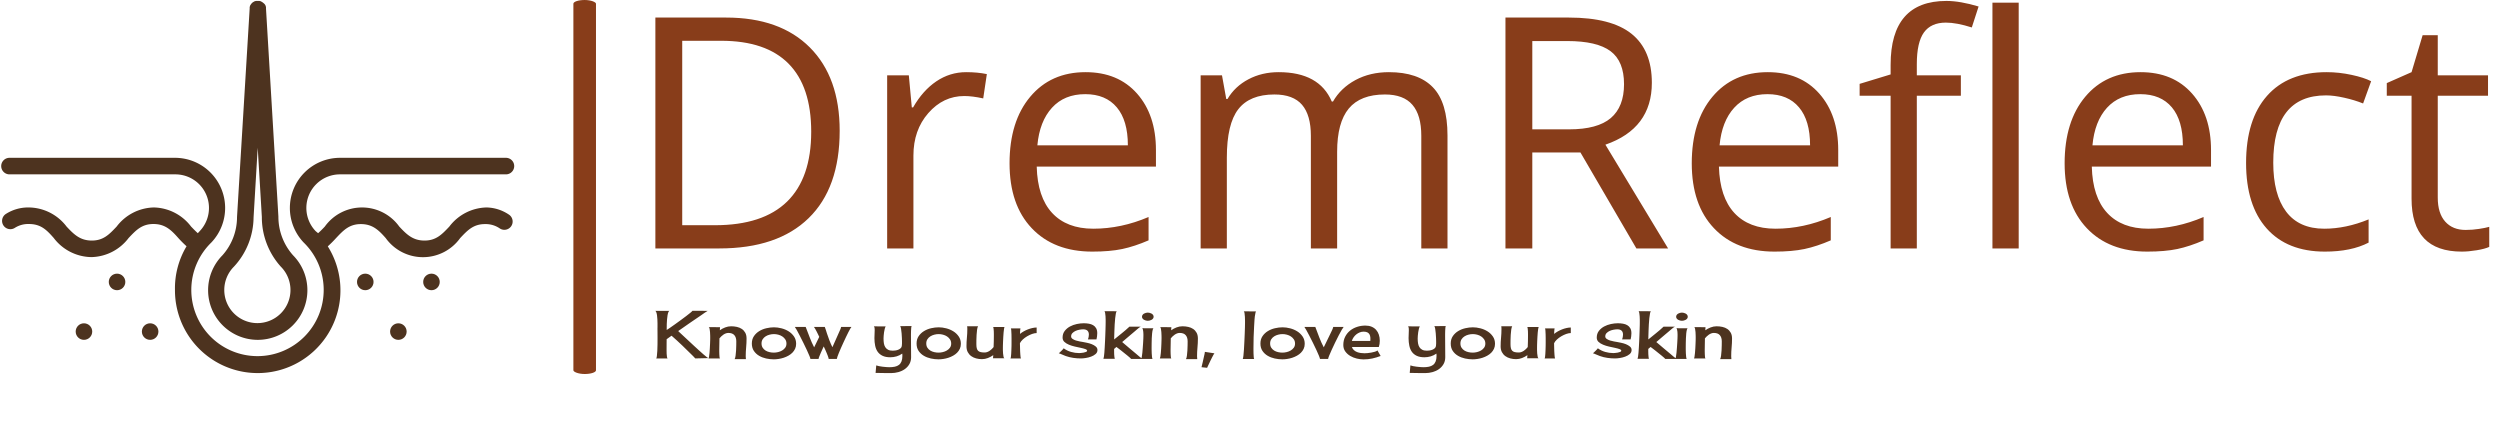 <svg xmlns="http://www.w3.org/2000/svg" version="1.1" xmlns:xlink="http://www.w3.org/1999/xlink" xmlns:svgjs="http://svgjs.dev/svgjs" width="1500" height="268" viewBox="0 0 1500 268"><g transform="matrix(1,0,0,1,-5.346,-0.157)"><svg viewBox="0 0 397 71" data-background-color="#ffffff" preserveAspectRatio="xMidYMid meet" height="268" width="1500" xmlns="http://www.w3.org/2000/svg" xmlns:xlink="http://www.w3.org/1999/xlink"><g id="tight-bounds" transform="matrix(1,0,0,1,1.415,0.042)"><svg viewBox="0 0 395.52 59.45" height="59.45" width="395.52"><g><svg viewBox="0 0 536.53 80.645" height="59.45" width="395.52"><g><rect width="4.874" height="80.645" x="123.375" y="0" fill="#883d1a" opacity="1" stroke-width="0" stroke="transparent" fill-opacity="1" class="rect-qz-0" data-fill-palette-color="primary" rx="1%" id="qz-0" data-palette-color="#883d1a"></rect></g><g transform="matrix(1,0,0,1,141.01,0.201)"><svg viewBox="0 0 395.52 80.243" height="80.243" width="395.52"><g id="textblocktransform"><svg viewBox="0 0 395.52 80.243" height="80.243" width="395.52" id="textblock"><g><svg viewBox="0 0 395.52 54.051" height="54.051" width="395.52"><g transform="matrix(1,0,0,1,0,0)"><svg width="395.52" viewBox="4.91 -38.26 283.49 38.75" height="54.051" data-palette-color="#883d1a"><path d="M33.4-18.19L33.4-18.19Q33.4-9.35 28.6-4.68 23.8 0 14.79 0L14.79 0 4.91 0 4.91-35.69 15.84-35.69Q24.17-35.69 28.78-31.08 33.4-26.46 33.4-18.19ZM29-18.04L29-18.04Q29-25.02 25.5-28.56 22-32.1 15.09-32.1L15.09-32.1 9.06-32.1 9.06-3.59 14.11-3.59Q21.53-3.59 25.27-7.24 29-10.89 29-18.04ZM52.95-27.25L52.95-27.25Q54.73-27.25 56.15-26.95L56.15-26.95 55.59-23.19Q53.93-23.56 52.66-23.56L52.66-23.56Q49.41-23.56 47.1-20.92 44.8-18.29 44.8-14.36L44.8-14.36 44.8 0 40.74 0 40.74-26.76 44.09-26.76 44.55-21.8 44.75-21.8Q46.24-24.41 48.34-25.83 50.44-27.25 52.95-27.25ZM72.46 0.49L72.46 0.49Q66.52 0.49 63.09-3.13 59.66-6.74 59.66-13.16L59.66-13.16Q59.66-19.63 62.85-23.44 66.04-27.25 71.41-27.25L71.41-27.25Q76.44-27.25 79.37-23.94 82.29-20.63 82.29-15.21L82.29-15.21 82.29-12.65 63.86-12.65Q63.98-7.93 66.24-5.49 68.5-3.05 72.6-3.05L72.6-3.05Q76.92-3.05 81.15-4.86L81.15-4.86 81.15-1.25Q79-0.32 77.08 0.09 75.17 0.49 72.46 0.49ZM71.36-23.85L71.36-23.85Q68.13-23.85 66.22-21.75 64.3-19.65 63.96-15.94L63.96-15.94 77.95-15.94Q77.95-19.78 76.24-21.81 74.53-23.85 71.36-23.85ZM127.36 0L123.31 0 123.31-17.41Q123.31-20.61 121.94-22.2 120.57-23.8 117.69-23.8L117.69-23.8Q113.91-23.8 112.1-21.63 110.3-19.46 110.3-14.94L110.3-14.94 110.3 0 106.24 0 106.24-17.41Q106.24-20.61 104.88-22.2 103.51-23.8 100.6-23.8L100.6-23.8Q96.79-23.8 95.02-21.52 93.25-19.24 93.25-14.04L93.25-14.04 93.25 0 89.2 0 89.2-26.76 92.5-26.76 93.16-23.1 93.35-23.1Q94.5-25.05 96.59-26.15 98.67-27.25 101.26-27.25L101.26-27.25Q107.54-27.25 109.47-22.71L109.47-22.71 109.66-22.71Q110.86-24.8 113.13-26.03 115.4-27.25 118.3-27.25L118.3-27.25Q122.84-27.25 125.1-24.91 127.36-22.58 127.36-17.46L127.36-17.46 127.36 0ZM147.91-14.84L140.47-14.84 140.47 0 136.32 0 136.32-35.69 146.11-35.69Q152.68-35.69 155.81-33.18 158.95-30.66 158.95-25.61L158.95-25.61Q158.95-18.53 151.77-16.04L151.77-16.04 161.46 0 156.56 0 147.91-14.84ZM140.47-32.06L140.47-18.41 146.16-18.41Q150.55-18.41 152.6-20.15 154.65-21.9 154.65-25.39L154.65-25.39Q154.65-28.93 152.57-30.49 150.48-32.06 145.86-32.06L145.86-32.06 140.47-32.06ZM177.92 0.49L177.92 0.49Q171.98 0.49 168.55-3.13 165.12-6.74 165.12-13.16L165.12-13.16Q165.12-19.63 168.31-23.44 171.5-27.25 176.87-27.25L176.87-27.25Q181.9-27.25 184.83-23.94 187.76-20.63 187.76-15.21L187.76-15.21 187.76-12.65 169.32-12.65Q169.45-7.93 171.7-5.49 173.96-3.05 178.06-3.05L178.06-3.05Q182.38-3.05 186.61-4.86L186.61-4.86 186.61-1.25Q184.46-0.32 182.54 0.09 180.63 0.49 177.92 0.49ZM176.82-23.85L176.82-23.85Q173.6-23.85 171.68-21.75 169.76-19.65 169.42-15.94L169.42-15.94 183.41-15.94Q183.41-19.78 181.7-21.81 179.99-23.85 176.82-23.85ZM206.72-26.76L206.72-23.61 199.91-23.61 199.91 0 195.86 0 195.86-23.61 191.07-23.61 191.07-25.44 195.86-26.9 195.86-28.39Q195.86-38.26 204.48-38.26L204.48-38.26Q206.6-38.26 209.46-37.4L209.46-37.4 208.41-34.16Q206.06-34.91 204.4-34.91L204.4-34.91Q202.11-34.91 201.01-33.39 199.91-31.86 199.91-28.49L199.91-28.49 199.91-26.76 206.72-26.76ZM215.66-37.99L215.66 0 211.6 0 211.6-37.99 215.66-37.99ZM235.55 0.49L235.55 0.49Q229.62 0.49 226.19-3.13 222.76-6.74 222.76-13.16L222.76-13.16Q222.76-19.63 225.94-23.44 229.13-27.25 234.5-27.25L234.5-27.25Q239.53-27.25 242.46-23.94 245.39-20.63 245.39-15.21L245.39-15.21 245.39-12.65 226.96-12.65Q227.08-7.93 229.34-5.49 231.6-3.05 235.7-3.05L235.7-3.05Q240.02-3.05 244.24-4.86L244.24-4.86 244.24-1.25Q242.09-0.32 240.18 0.09 238.26 0.49 235.55 0.49ZM234.45-23.85L234.45-23.85Q231.23-23.85 229.31-21.75 227.4-19.65 227.06-15.94L227.06-15.94 241.04-15.94Q241.04-19.78 239.34-21.81 237.63-23.85 234.45-23.85ZM262.99 0.49L262.99 0.49Q257.18 0.49 253.99-3.09 250.81-6.67 250.81-13.21L250.81-13.21Q250.81-19.92 254.04-23.58 257.28-27.25 263.26-27.25L263.26-27.25Q265.19-27.25 267.12-26.83 269.04-26.42 270.14-25.85L270.14-25.85 268.9-22.41Q267.56-22.95 265.97-23.3 264.38-23.66 263.16-23.66L263.16-23.66Q255.01-23.66 255.01-13.26L255.01-13.26Q255.01-8.33 257-5.69 258.99-3.05 262.89-3.05L262.89-3.05Q266.24-3.05 269.75-4.49L269.75-4.49 269.75-0.9Q267.07 0.49 262.99 0.49ZM284.74-2.86L284.74-2.86Q285.81-2.86 286.82-3.02 287.82-3.17 288.4-3.34L288.4-3.34 288.4-0.24Q287.74 0.07 286.46 0.28 285.18 0.49 284.15 0.49L284.15 0.49Q276.39 0.49 276.39-7.69L276.39-7.69 276.39-23.61 272.56-23.61 272.56-25.56 276.39-27.25 278.1-32.96 280.44-32.96 280.44-26.76 288.21-26.76 288.21-23.61 280.44-23.61 280.44-7.86Q280.44-5.44 281.59-4.15 282.74-2.86 284.74-2.86Z" opacity="1" transform="matrix(1,0,0,1,0,0)" fill="#883d1a" class="wordmark-text-0" data-fill-palette-color="primary" id="text-0"></path></svg></g></svg></g><g transform="matrix(1,0,0,1,0,66.811)"><svg viewBox="0 0 232.21 13.433" height="13.433" width="232.21"><g transform="matrix(1,0,0,1,0,0)"><svg width="232.21" viewBox="1.51 -36.04 814.48 47.12" height="13.433" data-palette-color="#4d331f"><path d="M18.9-20.7L18.9-20.7Q19.34-20.26 20.51-19.17 21.68-18.07 23.29-16.58 24.9-15.09 26.81-13.31 28.71-11.52 30.66-9.72 32.62-7.91 34.47-6.23 36.33-4.54 37.84-3.22 39.36-1.9 40.38-1.1 41.41-0.29 41.65-0.24L41.65-0.24 31.79 0Q31.4-0.54 30.86-1.05 30.32-1.56 29.83-2.1L29.83-2.1Q25.93-6.01 21.97-9.79 18.02-13.57 13.87-17.19L13.87-17.19 10.16-14.55Q10.16-12.74 10.13-10.94 10.11-9.13 10.11-7.32L10.11-7.32Q10.11-6.88 10.11-5.81 10.11-4.74 10.16-3.52 10.21-2.29 10.38-1.29 10.55-0.29 10.84 0L10.84 0 2.29 0Q2.59-0.29 2.78-1.88 2.98-3.47 3.1-5.74 3.22-8.01 3.25-10.62 3.27-13.23 3.27-15.6 3.27-17.97 3.25-19.82 3.22-21.68 3.22-22.41L3.22-22.41Q3.22-22.85 3.25-23.97 3.27-25.1 3.25-26.56 3.22-28.03 3.15-29.64 3.08-31.25 2.88-32.62 2.69-33.98 2.34-34.91 2-35.84 1.51-35.99L1.51-35.99 12.45-35.99Q11.87-35.99 11.47-35.03 11.08-34.08 10.84-32.62 10.6-31.15 10.45-29.42 10.3-27.69 10.25-26.07 10.21-24.46 10.21-23.22 10.21-21.97 10.21-21.53L10.21-21.53Q10.89-21.92 12.55-23.07 14.21-24.22 16.31-25.71 18.41-27.2 20.7-28.88 23-30.57 24.93-32.03 26.86-33.5 28.17-34.59 29.49-35.69 29.69-36.04L29.69-36.04 41.21-35.99Q40.19-35.45 38.89-34.52 37.6-33.59 36.62-32.91L36.62-32.91Q32.13-29.88 27.73-26.86 23.34-23.83 18.9-20.7ZM70.6-15.04L70.6-15.04Q70.6-11.67 70.29-8.35 69.97-5.03 69.97-1.66L69.97-1.66Q69.97-0.54 70.11 0.54L70.11 0.54 61.57 0.54Q62.06-0.24 62.3-2.08 62.55-3.91 62.67-5.98 62.79-8.06 62.81-9.99 62.84-11.91 62.84-12.94L62.84-12.94Q62.84-15.92 61.37-17.6 59.91-19.29 56.83-19.29L56.83-19.29Q55.81-19.29 54.86-18.92 53.9-18.55 53.05-17.97 52.19-17.38 51.44-16.65 50.68-15.92 50.1-15.19L50.1-15.19Q49.95-10.94 49.95-6.69L49.95-6.69Q49.95-6.35 49.95-5.35 49.95-4.35 50-3.22 50.05-2.1 50.14-1.15 50.24-0.2 50.49 0L50.49 0 41.84 0Q42.04-0.29 42.23-1.44 42.43-2.59 42.58-4.17 42.72-5.76 42.82-7.57 42.92-9.38 42.99-11.04 43.06-12.7 43.09-13.96 43.11-15.23 43.11-15.72L43.11-15.72Q43.11-16.11 43.09-17.36 43.06-18.6 42.97-19.95 42.87-21.29 42.65-22.41 42.43-23.54 41.99-23.68L41.99-23.68 50.53-23.63 50.39-21.29Q52.19-22.61 54.42-23.46 56.64-24.32 58.93-24.32L58.93-24.32Q61.18-24.32 63.3-23.85 65.43-23.39 67.04-22.29 68.65-21.19 69.63-19.43 70.6-17.68 70.6-15.04ZM91.35-23.54L91.35-23.54Q94.04-23.54 97.02-22.78 100-22.02 102.44-20.48 104.88-18.95 106.49-16.6 108.1-14.26 108.1-11.08L108.1-11.08Q108.1-8.98 107.32-7.3 106.54-5.62 105.24-4.32 103.95-3.03 102.24-2.08 100.53-1.12 98.65-0.51 96.77 0.1 94.82 0.39 92.87 0.68 91.16 0.68L91.16 0.68Q88.37 0.68 85.44 0.05 82.51-0.59 80.1-2 77.68-3.42 76.14-5.69 74.6-7.96 74.6-11.28L74.6-11.28Q74.6-14.55 76.19-16.87 77.78-19.19 80.22-20.68 82.66-22.17 85.62-22.85 88.57-23.54 91.35-23.54ZM81.93-11.33L81.93-11.33Q81.93-9.42 82.78-8.11 83.64-6.79 84.98-5.96 86.32-5.13 87.98-4.76 89.64-4.39 91.25-4.39L91.25-4.39Q92.77-4.39 94.43-4.79 96.09-5.18 97.5-6.01 98.92-6.84 99.85-8.13 100.78-9.42 100.78-11.23L100.78-11.23Q100.78-13.04 99.9-14.38 99.02-15.72 97.65-16.63 96.28-17.53 94.6-17.97 92.91-18.41 91.35-18.41L91.35-18.41Q89.74-18.41 88.08-17.99 86.42-17.58 85.05-16.72 83.69-15.87 82.81-14.53 81.93-13.18 81.93-11.33ZM149.94-23.83Q149.65-23.58 149.04-22.51 148.43-21.44 147.6-19.82 146.77-18.21 145.82-16.19 144.87-14.16 143.89-12.06 142.91-9.96 142.01-7.91 141.11-5.86 140.42-4.17 139.74-2.49 139.32-1.29 138.91-0.1 138.91 0.24L138.91 0.24 138.91 0.39 132.66 0.39Q132.76 0.24 132.56-0.46 132.37-1.17 132-2.12 131.63-3.08 131.17-4.17 130.71-5.27 130.27-6.27 129.83-7.28 129.46-8.03 129.09-8.79 128.95-9.08L128.95-9.08Q128.7-8.54 128.07-7.15 127.43-5.76 126.77-4.25 126.12-2.73 125.6-1.44 125.09-0.15 125.09 0.29L125.09 0.29 125.09 0.39 118.84 0.39Q118.89 0.34 118.89 0.29L118.89 0.29Q118.89-0.15 118.13-1.98 117.38-3.81 116.2-6.35 115.03-8.89 113.59-11.77 112.15-14.65 110.86-17.19 109.56-19.73 108.54-21.56 107.51-23.39 107.12-23.83L107.12-23.83 115.32-23.83Q116.89-19.87 118.33-16.02 119.77-12.16 121.72-8.4L121.72-8.4Q122.7-10.4 123.65-12.35 124.6-14.31 125.58-16.31L125.58-16.31Q125.29-16.94 124.77-18.02 124.26-19.09 123.67-20.24 123.09-21.39 122.53-22.36 121.97-23.34 121.57-23.83L121.57-23.83 129.78-23.83Q130.27-22.61 130.63-21.39 131-20.17 131.39-18.95L131.39-18.95Q132.27-16.26 133.27-13.65 134.27-11.04 135.54-8.5L135.54-8.5Q136.81-11.33 138.05-14.14 139.3-16.94 140.57-19.82L140.57-19.82Q141.01-20.8 141.45-21.78 141.89-22.75 142.13-23.83L142.13-23.83 149.94-23.83ZM195.45-24.51Q195.25-24.22 195.15-23.14 195.06-22.07 195.01-20.83 194.96-19.58 194.96-18.43 194.96-17.29 194.96-16.85L194.96-16.85Q194.96-12.84 195.01-8.86 195.06-4.88 195.06-0.93L195.06-0.93Q195.06 2.1 193.71 4.37 192.37 6.64 190.22 8.13 188.07 9.62 185.39 10.35 182.7 11.08 180.02 11.08L180.02 11.08Q177.04 11.08 174.08 11.04 171.13 10.99 168.2 10.94L168.2 10.94 168.69 5.27Q169.42 5.57 170.76 5.83 172.11 6.1 173.57 6.27 175.04 6.45 176.4 6.54 177.77 6.64 178.65 6.64L178.65 6.64Q180.94 6.64 182.75 6.25 184.56 5.86 185.83 4.91 187.1 3.96 187.78 2.29 188.46 0.63 188.46-1.86L188.46-1.86Q188.46-2.29 188.44-2.76 188.42-3.22 188.37-3.66L188.37-3.66Q186.41-2.25 184.07-1.56 181.73-0.88 179.33-0.88L179.33-0.88Q175.82-0.88 173.5-1.98 171.18-3.08 169.81-5 168.44-6.93 167.88-9.59 167.32-12.26 167.32-15.38L167.32-15.38Q167.32-16.89 167.42-18.41 167.52-19.92 167.52-21.44L167.52-21.44Q167.52-22.12 167.44-22.92 167.37-23.73 166.93-24.27L166.93-24.27 175.82-24.22Q175.43-23.58 175.11-22.36 174.79-21.14 174.6-19.78 174.4-18.41 174.3-17.11 174.21-15.82 174.21-15.04L174.21-15.04Q174.21-13.09 174.47-11.43 174.74-9.77 175.52-8.52 176.31-7.28 177.65-6.57 178.99-5.86 181.14-5.86L181.14-5.86Q182.02-5.86 183.14-6.01 184.26-6.15 185.29-6.57 186.32-6.98 187.1-7.67 187.88-8.35 188.02-9.42L188.02-9.42Q188.17-10.3 188.17-11.21 188.17-12.11 188.17-12.94L188.17-12.94Q188.17-13.67 188.1-15.41 188.02-17.14 187.88-18.97 187.73-20.8 187.46-22.39 187.19-23.97 186.8-24.41L186.8-24.41 195.45-24.51ZM215.95-23.54L215.95-23.54Q218.64-23.54 221.62-22.78 224.59-22.02 227.04-20.48 229.48-18.95 231.09-16.6 232.7-14.26 232.7-11.08L232.7-11.08Q232.7-8.98 231.92-7.3 231.14-5.62 229.84-4.32 228.55-3.03 226.84-2.08 225.13-1.12 223.25-0.51 221.37 0.1 219.42 0.39 217.47 0.68 215.76 0.68L215.76 0.68Q212.97 0.68 210.04 0.05 207.11-0.59 204.7-2 202.28-3.42 200.74-5.69 199.2-7.96 199.2-11.28L199.2-11.28Q199.2-14.55 200.79-16.87 202.38-19.19 204.82-20.68 207.26-22.17 210.21-22.85 213.17-23.54 215.95-23.54ZM206.53-11.33L206.53-11.33Q206.53-9.42 207.38-8.11 208.24-6.79 209.58-5.96 210.92-5.13 212.58-4.76 214.24-4.39 215.85-4.39L215.85-4.39Q217.37-4.39 219.03-4.79 220.69-5.18 222.1-6.01 223.52-6.84 224.45-8.13 225.38-9.42 225.38-11.23L225.38-11.23Q225.38-13.04 224.5-14.38 223.62-15.72 222.25-16.63 220.88-17.53 219.2-17.97 217.51-18.41 215.95-18.41L215.95-18.41Q214.34-18.41 212.68-17.99 211.02-17.58 209.65-16.72 208.29-15.87 207.41-14.53 206.53-13.18 206.53-11.33ZM265.71-23.78Q265.51-23.44 265.34-22.31 265.17-21.19 265.02-19.65 264.88-18.12 264.78-16.31 264.68-14.5 264.61-12.87 264.53-11.23 264.51-9.94 264.48-8.64 264.48-8.06L264.48-8.06Q264.48-7.57 264.48-6.32 264.48-5.08 264.61-3.76 264.73-2.44 264.95-1.37 265.17-0.29 265.61-0.1L265.61-0.1 257.01-0.15 257.21-2.49Q255.35-1.17 253.16-0.32 250.96 0.54 248.66 0.54L248.66 0.54Q246.37 0.54 244.25-0.02 242.12-0.59 240.51-1.76 238.9-2.93 237.92-4.76 236.95-6.59 236.95-9.18L236.95-9.18Q236.95-12.45 237.26-15.67 237.58-18.9 237.58-22.17L237.58-22.17Q237.58-22.71 237.56-23.24 237.53-23.78 237.43-24.32L237.43-24.32 245.69-24.32Q245.2-23.49 244.95-21.68 244.71-19.87 244.59-17.82 244.46-15.77 244.44-13.84 244.42-11.91 244.42-10.84L244.42-10.84Q244.42-8.98 244.71-7.76 245-6.54 245.71-5.81 246.42-5.08 247.64-4.79 248.86-4.49 250.71-4.49L250.71-4.49Q251.74-4.49 252.69-4.86 253.64-5.22 254.52-5.81 255.4-6.4 256.13-7.13 256.87-7.86 257.45-8.59L257.45-8.59Q257.55-10.74 257.6-12.84 257.65-14.94 257.65-17.09L257.65-17.09Q257.65-17.53 257.65-18.53 257.65-19.53 257.6-20.61 257.55-21.68 257.43-22.58 257.31-23.49 257.11-23.78L257.11-23.78 265.71-23.78ZM277.42-18.55L277.42-18.55Q278.59-19.53 280.13-20.41 281.67-21.29 283.35-21.95 285.04-22.61 286.77-23 288.51-23.39 290.02-23.39L290.02-23.39 290.02-19.19Q288.46-19.19 286.55-18.51 284.65-17.82 282.82-16.75 280.99-15.67 279.52-14.31 278.06-12.94 277.37-11.52L277.37-11.52Q277.37-11.18 277.4-10.25 277.42-9.33 277.45-8.11 277.47-6.88 277.52-5.54 277.57-4.2 277.67-3.03 277.76-1.86 277.86-1.03 277.96-0.2 278.11 0L278.11 0 270.19 0Q270.39-0.1 270.54-1.05 270.68-2 270.76-3.37 270.83-4.74 270.9-6.32 270.98-7.91 271-9.38 271.02-10.84 271.02-11.91 271.02-12.99 271.02-13.33L271.02-13.33Q271.02-13.77 271.02-15.19 271.02-16.6 270.98-18.16 270.93-19.73 270.83-21.07 270.73-22.41 270.54-22.71L270.54-22.71 277.76-22.71Q277.67-22.41 277.62-21.85 277.57-21.29 277.52-20.65 277.47-20.02 277.45-19.43 277.42-18.85 277.42-18.55ZM328.83-14.4Q329.13-15.23 329.32-16.14 329.52-17.04 329.52-17.97L329.52-17.97Q329.52-20.02 328.42-21.02 327.32-22.02 325.27-22.02L325.27-22.02Q324.1-22.02 322.51-21.75 320.92-21.48 319.51-20.85 318.09-20.21 317.09-19.19 316.09-18.16 316.09-16.65L316.09-16.65Q316.09-15.53 317.19-14.77 318.29-14.01 319.75-13.55 321.22-13.09 322.7-12.84 324.19-12.6 324.98-12.45L324.98-12.45Q326.2-12.21 328.08-11.84 329.96-11.47 331.71-10.77 333.47-10.06 334.74-9.01 336.01-7.96 336.01-6.35L336.01-6.35Q336.01-4.54 334.59-3.32 333.18-2.1 331.2-1.37 329.22-0.63 327.07-0.32 324.93 0 323.51 0L323.51 0Q320.58 0 317.7-0.42 314.82-0.83 312.04-1.81L312.04-1.81Q311.69-1.95 310.91-2.27 310.13-2.59 309.28-2.95 308.42-3.32 307.69-3.61 306.96-3.91 306.76-3.91L306.76-3.91Q306.86-3.96 307.45-4.49 308.03-5.03 308.69-5.69 309.35-6.35 309.89-6.93 310.42-7.52 310.47-7.67L310.47-7.67Q312.96-5.81 316.02-4.93 319.07-4.05 322.14-4.05L322.14-4.05Q322.48-4.05 323.46-4.13 324.44-4.2 325.49-4.39 326.54-4.59 327.37-4.93 328.2-5.27 328.2-5.81L328.2-5.81Q328.2-6.59 326.83-7.08 325.46-7.57 323.39-8.01 321.31-8.45 318.92-8.98 316.53-9.52 314.45-10.38 312.38-11.23 311.01-12.5 309.64-13.77 309.64-15.77L309.64-15.77Q309.64-18.7 311.23-20.78 312.82-22.85 315.21-24.15 317.6-25.44 320.39-26.03 323.17-26.61 325.61-26.61L325.61-26.61Q327.61-26.61 329.47-26.29 331.32-25.98 332.74-25.15 334.15-24.32 335.01-22.85 335.86-21.39 335.86-19.04L335.86-19.04Q335.86-17.87 335.69-16.7 335.52-15.53 335.28-14.4L335.28-14.4 328.83-14.4ZM354.71-12.4L354.71-12.4Q357.35-10.11 360.01-7.89 362.67-5.66 365.35-3.42L365.35-3.42Q366.53-2.44 367.75-1.37 368.97-0.29 370.33 0.39L370.33 0.39 361.5 0.39Q361.35 0.15 360.57-0.56 359.79-1.27 358.69-2.15 357.59-3.03 356.32-4.05 355.05-5.08 353.88-6.01 352.71-6.93 351.75-7.64 350.8-8.35 350.36-8.69L350.36-8.69 348.61-7.18Q348.61-6.64 348.61-5.54 348.61-4.44 348.65-3.27 348.7-2.1 348.83-1.07 348.95-0.05 349.14 0.29L349.14 0.29 340.5 0.29Q340.7-0.05 340.89-1.27 341.09-2.49 341.23-4.3 341.38-6.1 341.5-8.33 341.62-10.55 341.74-12.89 341.87-15.23 341.94-17.55 342.01-19.87 342.09-21.85 342.16-23.83 342.18-25.34 342.21-26.86 342.21-27.59L342.21-27.59Q342.21-28.08 342.21-29.32 342.21-30.57 342.11-31.91 342.01-33.25 341.82-34.38 341.62-35.5 341.28-35.74L341.28-35.74 350.61-35.69Q350.22-35.45 349.92-33.98 349.63-32.52 349.41-30.4 349.19-28.27 349.04-25.76 348.9-23.24 348.83-20.95 348.75-18.65 348.7-16.85 348.65-15.04 348.65-14.36L348.65-14.36Q351.54-16.75 354.49-19.09 357.44-21.44 360.18-24.02L360.18-24.02 368.72-24.02Q367.45-23.34 366.35-22.31 365.26-21.29 364.13-20.41L364.13-20.41Q361.74-18.36 359.4-16.41 357.05-14.45 354.71-12.4ZM369.84-22.85L369.84-22.85 378.44-22.8Q378.19-22.75 378.07-22.39 377.95-22.02 377.85-21.83L377.85-21.83Q377.51-20.61 377.34-18.87 377.17-17.14 377.09-15.26 377.02-13.38 377-11.62 376.97-9.86 376.97-8.54L376.97-8.54Q376.97-8.11 376.97-6.76 376.97-5.42 377.05-3.91 377.12-2.39 377.26-1.15 377.41 0.1 377.7 0.39L377.7 0.39 369.06 0.39Q369.31 0.05 369.55-1.22 369.79-2.49 369.97-4.25 370.14-6.01 370.28-8.03 370.43-10.06 370.55-11.89 370.67-13.72 370.72-15.16 370.77-16.6 370.77-17.14L370.77-17.14Q370.77-17.43 370.77-18.31 370.77-19.19 370.67-20.14 370.58-21.09 370.38-21.9 370.18-22.71 369.84-22.85ZM374.09-34.67L374.09-34.67Q374.73-34.67 375.51-34.47 376.29-34.28 376.95-33.91 377.61-33.54 378.05-32.93 378.49-32.32 378.49-31.54L378.49-31.54Q378.49-30.76 378.05-30.18 377.61-29.59 376.95-29.22 376.29-28.86 375.51-28.66 374.73-28.47 374.09-28.47L374.09-28.47Q373.41-28.47 372.65-28.66 371.89-28.86 371.23-29.22 370.58-29.59 370.14-30.18 369.7-30.76 369.7-31.54L369.7-31.54Q369.7-32.32 370.14-32.93 370.58-33.54 371.23-33.91 371.89-34.28 372.65-34.47 373.41-34.67 374.09-34.67ZM411.98-15.04L411.98-15.04Q411.98-11.67 411.66-8.35 411.34-5.03 411.34-1.66L411.34-1.66Q411.34-0.54 411.49 0.54L411.49 0.54 402.95 0.54Q403.43-0.24 403.68-2.08 403.92-3.91 404.04-5.98 404.17-8.06 404.19-9.99 404.22-11.91 404.22-12.94L404.22-12.94Q404.22-15.92 402.75-17.6 401.29-19.29 398.21-19.29L398.21-19.29Q397.18-19.29 396.23-18.92 395.28-18.55 394.43-17.97 393.57-17.38 392.81-16.65 392.06-15.92 391.47-15.19L391.47-15.19Q391.32-10.94 391.32-6.69L391.32-6.69Q391.32-6.35 391.32-5.35 391.32-4.35 391.37-3.22 391.42-2.1 391.52-1.15 391.62-0.2 391.86 0L391.86 0 383.22 0Q383.41-0.29 383.61-1.44 383.81-2.59 383.95-4.17 384.1-5.76 384.2-7.57 384.29-9.38 384.37-11.04 384.44-12.7 384.46-13.96 384.49-15.23 384.49-15.72L384.49-15.72Q384.49-16.11 384.46-17.36 384.44-18.6 384.34-19.95 384.24-21.29 384.03-22.41 383.81-23.54 383.37-23.68L383.37-23.68 391.91-23.63 391.76-21.29Q393.57-22.61 395.79-23.46 398.01-24.32 400.31-24.32L400.31-24.32Q402.56-24.32 404.68-23.85 406.8-23.39 408.41-22.29 410.03-21.19 411-19.43 411.98-17.68 411.98-15.04ZM414.71 6.64Q415.2 4.69 415.64 2.76 416.08 0.83 416.52-1.17L416.52-1.17Q416.57-1.51 416.71-2.03 416.86-2.54 416.96-3.08 417.05-3.61 417.15-4.1 417.25-4.59 417.25-4.98L417.25-4.98 424.48-3.86Q424.23-3.66 423.79-2.83 423.35-2 422.77-0.9 422.18 0.2 421.57 1.49 420.96 2.78 420.42 3.93 419.89 5.08 419.47 5.93 419.06 6.79 418.96 7.08L418.96 7.08 414.71 6.64ZM445.91 0.44Q446.15 0.05 446.4-1.93 446.64-3.91 446.81-6.67 446.98-9.42 447.13-12.62 447.27-15.82 447.4-18.7 447.52-21.58 447.57-23.78 447.62-25.98 447.62-26.76L447.62-26.76Q447.62-27.2 447.62-28.54 447.62-29.88 447.54-31.4 447.47-32.91 447.27-34.16 447.08-35.4 446.69-35.64L446.69-35.64 456.01-35.55Q455.77-35.5 455.65-34.96 455.53-34.42 455.48-34.23L455.48-34.23Q454.94-31.79 454.79-29.27 454.65-26.76 454.5-24.27L454.5-24.27Q454.26-20.12 454.13-16.06 454.01-12.01 454.01-7.86L454.01-7.86Q454.01-7.47 454.01-6.23 454.01-4.98 454.06-3.61 454.11-2.25 454.21-1.05 454.31 0.15 454.55 0.44L454.55 0.44 445.91 0.44ZM476.03-23.54L476.03-23.54Q478.72-23.54 481.7-22.78 484.67-22.02 487.12-20.48 489.56-18.95 491.17-16.6 492.78-14.26 492.78-11.08L492.78-11.08Q492.78-8.98 492-7.3 491.22-5.62 489.92-4.32 488.63-3.03 486.92-2.08 485.21-1.12 483.33-0.51 481.45 0.1 479.5 0.39 477.55 0.68 475.84 0.68L475.84 0.68Q473.05 0.68 470.12 0.05 467.19-0.59 464.78-2 462.36-3.42 460.82-5.69 459.28-7.96 459.28-11.28L459.28-11.28Q459.28-14.55 460.87-16.87 462.46-19.19 464.9-20.68 467.34-22.17 470.29-22.85 473.25-23.54 476.03-23.54ZM466.61-11.33L466.61-11.33Q466.61-9.42 467.46-8.11 468.32-6.79 469.66-5.96 471-5.13 472.66-4.76 474.32-4.39 475.93-4.39L475.93-4.39Q477.45-4.39 479.11-4.79 480.77-5.18 482.18-6.01 483.6-6.84 484.53-8.13 485.46-9.42 485.46-11.23L485.46-11.23Q485.46-13.04 484.58-14.38 483.7-15.72 482.33-16.63 480.96-17.53 479.28-17.97 477.59-18.41 476.03-18.41L476.03-18.41Q474.42-18.41 472.76-17.99 471.1-17.58 469.73-16.72 468.37-15.87 467.49-14.53 466.61-13.18 466.61-11.33ZM522.22-23.83Q521.83-23.44 520.8-21.66 519.78-19.87 518.46-17.36 517.14-14.84 515.75-11.96 514.36-9.08 513.19-6.52 512.02-3.96 511.26-2.08 510.5-0.2 510.5 0.29L510.5 0.29 510.55 0.39 504.3 0.39 504.3 0.29Q504.25-0.24 503.5-2.1 502.74-3.96 501.57-6.47 500.39-8.98 498.98-11.84 497.56-14.7 496.27-17.19 494.97-19.68 493.95-21.51 492.92-23.34 492.53-23.83L492.53-23.83 500.79-23.83Q502.3-19.87 503.76-15.99 505.23-12.11 507.18-8.4L507.18-8.4 512.16-18.65Q512.75-19.92 513.38-21.19 514.02-22.46 514.36-23.83L514.36-23.83 522.22-23.83ZM537.26 0.73L537.26 0.73Q534.86 0.73 532.18 0.1 529.49-0.54 527.22-1.88 524.95-3.22 523.46-5.27 521.97-7.32 521.97-10.16L521.97-10.16Q521.97-13.62 523.34-16.36 524.71-19.09 527-20.97 529.3-22.85 532.33-23.85 535.35-24.85 538.67-24.85L538.67-24.85Q541.31-24.85 543.36-24 545.41-23.14 546.78-21.61 548.15-20.07 548.85-17.97 549.56-15.87 549.56-13.33L549.56-13.33Q549.56-10.89 548.83-8.64L548.83-8.64 528.47-8.64Q528.96-7.18 530.01-6.25 531.06-5.32 532.4-4.81 533.74-4.3 535.23-4.1 536.72-3.91 538.04-3.91L538.04-3.91Q538.87-3.91 540.26-4.03 541.65-4.15 543.12-4.42 544.58-4.69 545.88-5.08 547.17-5.47 547.8-6.05L547.8-6.05 550.2-1.86Q546.97-0.63 543.85 0.05 540.72 0.73 537.26 0.73ZM537.26-20.26L537.26-20.26Q535.79-20.26 534.35-19.68 532.91-19.09 531.74-18.14 530.57-17.19 529.69-15.89 528.81-14.6 528.42-13.23L528.42-13.23 542.38-13.23Q542.53-14.7 542.41-15.99 542.29-17.29 541.75-18.24 541.21-19.19 540.14-19.73 539.06-20.26 537.26-20.26ZM599.46-24.51Q599.26-24.22 599.17-23.14 599.07-22.07 599.02-20.83 598.97-19.58 598.97-18.43 598.97-17.29 598.97-16.85L598.97-16.85Q598.97-12.84 599.02-8.86 599.07-4.88 599.07-0.93L599.07-0.93Q599.07 2.1 597.73 4.37 596.38 6.64 594.23 8.13 592.09 9.62 589.4 10.35 586.72 11.08 584.03 11.08L584.03 11.08Q581.05 11.08 578.1 11.04 575.14 10.99 572.21 10.94L572.21 10.94 572.7 5.27Q573.43 5.57 574.78 5.83 576.12 6.1 577.58 6.27 579.05 6.45 580.42 6.54 581.78 6.64 582.66 6.64L582.66 6.64Q584.96 6.64 586.76 6.25 588.57 5.86 589.84 4.91 591.11 3.96 591.79 2.29 592.48 0.63 592.48-1.86L592.48-1.86Q592.48-2.29 592.45-2.76 592.43-3.22 592.38-3.66L592.38-3.66Q590.43-2.25 588.08-1.56 585.74-0.88 583.35-0.88L583.35-0.88Q579.83-0.88 577.51-1.98 575.19-3.08 573.82-5 572.46-6.93 571.9-9.59 571.33-12.26 571.33-15.38L571.33-15.38Q571.33-16.89 571.43-18.41 571.53-19.92 571.53-21.44L571.53-21.44Q571.53-22.12 571.46-22.92 571.38-23.73 570.94-24.27L570.94-24.27 579.83-24.22Q579.44-23.58 579.12-22.36 578.8-21.14 578.61-19.78 578.41-18.41 578.32-17.11 578.22-15.82 578.22-15.04L578.22-15.04Q578.22-13.09 578.49-11.43 578.76-9.77 579.54-8.52 580.32-7.28 581.66-6.57 583-5.86 585.15-5.86L585.15-5.86Q586.03-5.86 587.15-6.01 588.28-6.15 589.3-6.57 590.33-6.98 591.11-7.67 591.89-8.35 592.04-9.42L592.04-9.42Q592.18-10.3 592.18-11.21 592.18-12.11 592.18-12.94L592.18-12.94Q592.18-13.67 592.11-15.41 592.04-17.14 591.89-18.97 591.74-20.8 591.48-22.39 591.21-23.97 590.82-24.41L590.82-24.41 599.46-24.51ZM619.96-23.54L619.96-23.54Q622.65-23.54 625.63-22.78 628.61-22.02 631.05-20.48 633.49-18.95 635.1-16.6 636.71-14.26 636.71-11.08L636.71-11.08Q636.71-8.98 635.93-7.3 635.15-5.62 633.86-4.32 632.56-3.03 630.85-2.08 629.14-1.12 627.26-0.51 625.38 0.1 623.43 0.39 621.48 0.68 619.77 0.68L619.77 0.68Q616.99 0.68 614.06 0.05 611.13-0.59 608.71-2 606.29-3.42 604.75-5.69 603.22-7.96 603.22-11.28L603.22-11.28Q603.22-14.55 604.8-16.87 606.39-19.19 608.83-20.68 611.27-22.17 614.23-22.85 617.18-23.54 619.96-23.54ZM610.54-11.33L610.54-11.33Q610.54-9.42 611.4-8.11 612.25-6.79 613.59-5.96 614.94-5.13 616.6-4.76 618.26-4.39 619.87-4.39L619.87-4.39Q621.38-4.39 623.04-4.79 624.7-5.18 626.12-6.01 627.53-6.84 628.46-8.13 629.39-9.42 629.39-11.23L629.39-11.23Q629.39-13.04 628.51-14.38 627.63-15.72 626.26-16.63 624.9-17.53 623.21-17.97 621.53-18.41 619.96-18.41L619.96-18.41Q618.35-18.41 616.69-17.99 615.03-17.58 613.67-16.72 612.3-15.87 611.42-14.53 610.54-13.18 610.54-11.33ZM669.72-23.78Q669.52-23.44 669.35-22.31 669.18-21.19 669.03-19.65 668.89-18.12 668.79-16.31 668.69-14.5 668.62-12.87 668.55-11.23 668.52-9.94 668.5-8.64 668.5-8.06L668.5-8.06Q668.5-7.57 668.5-6.32 668.5-5.08 668.62-3.76 668.74-2.44 668.96-1.37 669.18-0.29 669.62-0.1L669.62-0.1 661.03-0.15 661.22-2.49Q659.37-1.17 657.17-0.32 654.97 0.54 652.68 0.54L652.68 0.54Q650.38 0.54 648.26-0.02 646.13-0.59 644.52-1.76 642.91-2.93 641.93-4.76 640.96-6.59 640.96-9.18L640.96-9.18Q640.96-12.45 641.28-15.67 641.59-18.9 641.59-22.17L641.59-22.17Q641.59-22.71 641.57-23.24 641.54-23.78 641.45-24.32L641.45-24.32 649.7-24.32Q649.21-23.49 648.97-21.68 648.72-19.87 648.6-17.82 648.48-15.77 648.45-13.84 648.43-11.91 648.43-10.84L648.43-10.84Q648.43-8.98 648.72-7.76 649.01-6.54 649.72-5.81 650.43-5.08 651.65-4.79 652.87-4.49 654.73-4.49L654.73-4.49Q655.75-4.49 656.71-4.86 657.66-5.22 658.54-5.81 659.42-6.4 660.15-7.13 660.88-7.86 661.47-8.59L661.47-8.59Q661.56-10.74 661.61-12.84 661.66-14.94 661.66-17.09L661.66-17.09Q661.66-17.53 661.66-18.53 661.66-19.53 661.61-20.61 661.56-21.68 661.44-22.58 661.32-23.49 661.12-23.78L661.12-23.78 669.72-23.78ZM681.43-18.55L681.43-18.55Q682.61-19.53 684.14-20.41 685.68-21.29 687.37-21.95 689.05-22.61 690.78-23 692.52-23.39 694.03-23.39L694.03-23.39 694.03-19.19Q692.47-19.19 690.56-18.51 688.66-17.82 686.83-16.75 685-15.67 683.53-14.31 682.07-12.94 681.39-11.52L681.39-11.52Q681.39-11.18 681.41-10.25 681.43-9.33 681.46-8.11 681.48-6.88 681.53-5.54 681.58-4.2 681.68-3.03 681.78-1.86 681.87-1.03 681.97-0.2 682.12 0L682.12 0 674.21 0Q674.4-0.1 674.55-1.05 674.7-2 674.77-3.37 674.84-4.74 674.92-6.32 674.99-7.91 675.01-9.38 675.04-10.84 675.04-11.91 675.04-12.99 675.04-13.33L675.04-13.33Q675.04-13.77 675.04-15.19 675.04-16.6 674.99-18.16 674.94-19.73 674.84-21.07 674.74-22.41 674.55-22.71L674.55-22.71 681.78-22.71Q681.68-22.41 681.63-21.85 681.58-21.29 681.53-20.65 681.48-20.02 681.46-19.43 681.43-18.85 681.43-18.55ZM732.85-14.4Q733.14-15.23 733.33-16.14 733.53-17.04 733.53-17.97L733.53-17.97Q733.53-20.02 732.43-21.02 731.33-22.02 729.28-22.02L729.28-22.02Q728.11-22.02 726.52-21.75 724.93-21.48 723.52-20.85 722.1-20.21 721.1-19.19 720.1-18.16 720.1-16.65L720.1-16.65Q720.1-15.53 721.2-14.77 722.3-14.01 723.76-13.55 725.23-13.09 726.72-12.84 728.21-12.6 728.99-12.45L728.99-12.45Q730.21-12.21 732.09-11.84 733.97-11.47 735.73-10.77 737.48-10.06 738.75-9.01 740.02-7.96 740.02-6.35L740.02-6.35Q740.02-4.54 738.61-3.32 737.19-2.1 735.21-1.37 733.24-0.63 731.09-0.32 728.94 0 727.52 0L727.52 0Q724.59 0 721.71-0.42 718.83-0.83 716.05-1.81L716.05-1.81Q715.71-1.95 714.93-2.27 714.14-2.59 713.29-2.95 712.43-3.32 711.7-3.61 710.97-3.91 710.77-3.91L710.77-3.91Q710.87-3.96 711.46-4.49 712.04-5.03 712.7-5.69 713.36-6.35 713.9-6.93 714.44-7.52 714.49-7.67L714.49-7.67Q716.98-5.81 720.03-4.93 723.08-4.05 726.16-4.05L726.16-4.05Q726.5-4.05 727.47-4.13 728.45-4.2 729.5-4.39 730.55-4.59 731.38-4.93 732.21-5.27 732.21-5.81L732.21-5.81Q732.21-6.59 730.84-7.08 729.48-7.57 727.4-8.01 725.33-8.45 722.93-8.98 720.54-9.52 718.47-10.38 716.39-11.23 715.02-12.5 713.66-13.77 713.66-15.77L713.66-15.77Q713.66-18.7 715.24-20.78 716.83-22.85 719.22-24.15 721.61-25.44 724.4-26.03 727.18-26.61 729.62-26.61L729.62-26.61Q731.62-26.61 733.48-26.29 735.34-25.98 736.75-25.15 738.17-24.32 739.02-22.85 739.88-21.39 739.88-19.04L739.88-19.04Q739.88-17.87 739.71-16.7 739.53-15.53 739.29-14.4L739.29-14.4 732.85-14.4ZM758.72-12.4L758.72-12.4Q761.36-10.11 764.02-7.89 766.68-5.66 769.37-3.42L769.37-3.42Q770.54-2.44 771.76-1.37 772.98-0.29 774.35 0.39L774.35 0.39 765.51 0.39Q765.36 0.15 764.58-0.56 763.8-1.27 762.7-2.15 761.6-3.03 760.33-4.05 759.06-5.08 757.89-6.01 756.72-6.93 755.77-7.64 754.82-8.35 754.38-8.69L754.38-8.69 752.62-7.18Q752.62-6.64 752.62-5.54 752.62-4.44 752.67-3.27 752.72-2.1 752.84-1.07 752.96-0.05 753.16 0.29L753.16 0.29 744.51 0.29Q744.71-0.05 744.9-1.27 745.1-2.49 745.24-4.3 745.39-6.1 745.51-8.33 745.64-10.55 745.76-12.89 745.88-15.23 745.95-17.55 746.03-19.87 746.1-21.85 746.17-23.83 746.2-25.34 746.22-26.86 746.22-27.59L746.22-27.59Q746.22-28.08 746.22-29.32 746.22-30.57 746.12-31.91 746.03-33.25 745.83-34.38 745.64-35.5 745.29-35.74L745.29-35.74 754.62-35.69Q754.23-35.45 753.94-33.98 753.64-32.52 753.42-30.4 753.2-28.27 753.06-25.76 752.91-23.24 752.84-20.95 752.76-18.65 752.72-16.85 752.67-15.04 752.67-14.36L752.67-14.36Q755.55-16.75 758.5-19.09 761.46-21.44 764.19-24.02L764.19-24.02 772.74-24.02Q771.47-23.34 770.37-22.31 769.27-21.29 768.15-20.41L768.15-20.41Q765.75-18.36 763.41-16.41 761.07-14.45 758.72-12.4ZM773.86-22.85L773.86-22.85 782.45-22.8Q782.21-22.75 782.08-22.39 781.96-22.02 781.86-21.83L781.86-21.83Q781.52-20.61 781.35-18.87 781.18-17.14 781.11-15.26 781.03-13.38 781.01-11.62 780.98-9.86 780.98-8.54L780.98-8.54Q780.98-8.11 780.98-6.76 780.98-5.42 781.06-3.91 781.13-2.39 781.28-1.15 781.42 0.1 781.72 0.39L781.72 0.39 773.07 0.39Q773.32 0.05 773.56-1.22 773.81-2.49 773.98-4.25 774.15-6.01 774.3-8.03 774.44-10.06 774.56-11.89 774.69-13.72 774.73-15.16 774.78-16.6 774.78-17.14L774.78-17.14Q774.78-17.43 774.78-18.31 774.78-19.19 774.69-20.14 774.59-21.09 774.39-21.9 774.2-22.71 773.86-22.85ZM778.1-34.67L778.1-34.67Q778.74-34.67 779.52-34.47 780.3-34.28 780.96-33.91 781.62-33.54 782.06-32.93 782.5-32.32 782.5-31.54L782.5-31.54Q782.5-30.76 782.06-30.18 781.62-29.59 780.96-29.22 780.3-28.86 779.52-28.66 778.74-28.47 778.1-28.47L778.1-28.47Q777.42-28.47 776.66-28.66 775.91-28.86 775.25-29.22 774.59-29.59 774.15-30.18 773.71-30.76 773.71-31.54L773.71-31.54Q773.71-32.32 774.15-32.93 774.59-33.54 775.25-33.91 775.91-34.28 776.66-34.47 777.42-34.67 778.1-34.67ZM815.99-15.04L815.99-15.04Q815.99-11.67 815.67-8.35 815.36-5.03 815.36-1.66L815.36-1.66Q815.36-0.54 815.5 0.54L815.5 0.54 806.96 0.54Q807.45-0.24 807.69-2.08 807.94-3.91 808.06-5.98 808.18-8.06 808.2-9.99 808.23-11.91 808.23-12.94L808.23-12.94Q808.23-15.92 806.76-17.6 805.3-19.29 802.22-19.29L802.22-19.29Q801.2-19.29 800.24-18.92 799.29-18.55 798.44-17.97 797.58-17.38 796.83-16.65 796.07-15.92 795.48-15.19L795.48-15.19Q795.34-10.94 795.34-6.69L795.34-6.69Q795.34-6.35 795.34-5.35 795.34-4.35 795.39-3.22 795.44-2.1 795.53-1.15 795.63-0.2 795.87 0L795.87 0 787.23 0Q787.43-0.29 787.62-1.44 787.82-2.59 787.96-4.17 788.11-5.76 788.21-7.57 788.31-9.38 788.38-11.04 788.45-12.7 788.48-13.96 788.5-15.23 788.5-15.72L788.5-15.72Q788.5-16.11 788.48-17.36 788.45-18.6 788.36-19.95 788.26-21.29 788.04-22.41 787.82-23.54 787.38-23.68L787.38-23.68 795.92-23.63 795.78-21.29Q797.58-22.61 799.81-23.46 802.03-24.32 804.32-24.32L804.32-24.32Q806.57-24.32 808.69-23.85 810.82-23.39 812.43-22.29 814.04-21.19 815.02-19.43 815.99-17.68 815.99-15.04Z" opacity="1" transform="matrix(1,0,0,1,0,0)" fill="#4d331f" class="slogan-text-1" data-fill-palette-color="secondary" id="text-1"></path></svg></g></svg></g></svg></g></svg></g><g transform="matrix(1,0,0,1,0,0.201)"><svg viewBox="0 0 110.615 80.243" height="80.243" width="110.615"><g><svg xmlns="http://www.w3.org/2000/svg" viewBox="0 0.04 62 44.976" x="0" y="0" width="110.615" height="80.243" class="icon-icon-0" data-fill-palette-color="accent" id="icon-0"><g data-name="Layer 2" fill="#4d331f" data-fill-palette-color="accent"><g data-name="Layer 1" fill="#4d331f" data-fill-palette-color="accent"><path d="M26.73 30.79a6 6 0 1 0 8.55 0h0A7 7 0 0 1 33.5 26.1L32 0.94A1 1 0 0 0 32 0.8a1 1 0 0 0-0.05-0.19 1 1 0 0 0-0.1-0.17A1 1 0 0 0 31.7 0.3a1 1 0 0 0-0.16-0.12L31.39 0.09a1 1 0 0 0-0.2-0.05l-0.13 0h-0.12l-0.13 0a1 1 0 0 0-0.2 0.05l-0.16 0.09A1 1 0 0 0 30.3 0.3a1 1 0 0 0-0.12 0.15 1 1 0 0 0-0.1 0.16 1 1 0 0 0-0.05 0.2 0.93 0.93 0 0 0 0 0.13L28.5 26.16a6.93 6.93 0 0 1-1.77 4.63Zm3.77-4.58l0.5-8.43 0.5 8.37a8.92 8.92 0 0 0 2.29 6l0 0 0 0a4 4 0 1 1-5.66 0l0 0 0 0A8.87 8.87 0 0 0 30.5 26.21Z" fill="#4d331f" data-fill-palette-color="accent"></path><path d="M58.66 25a5.8 5.8 0 0 0-4.5 2.31c-0.89 0.94-1.59 1.69-3 1.69s-2.16-0.74-3.05-1.69a5.54 5.54 0 0 0-9 0c-0.27 0.29-0.54 0.56-0.81 0.8L38 27.86h0A4.06 4.06 0 0 1 40.94 21H61a1 1 0 0 0 0-2H40.94a6.06 6.06 0 0 0-4.39 10.23h0v0a8 8 0 1 1-11.15 0v0h0A6.06 6.06 0 0 0 21.06 19H1a1 1 0 0 0 0 2H21.06A4.06 4.06 0 0 1 24 27.85h0l-0.24 0.26c-0.27-0.24-0.54-0.52-0.81-0.8A5.8 5.8 0 0 0 18.45 25a5.8 5.8 0 0 0-4.5 2.31c-0.89 0.94-1.59 1.69-3 1.69s-2.16-0.74-3.05-1.69A5.8 5.8 0 0 0 3.35 25a5 5 0 0 0-2.78 0.78 1 1 0 1 0 1.07 1.69A3 3 0 0 1 3.35 27c1.46 0 2.16 0.74 3 1.69A5.81 5.81 0 0 0 10.9 31a5.8 5.8 0 0 0 4.5-2.31c0.89-0.94 1.59-1.69 3-1.69s2.16 0.74 3 1.69a13.6 13.6 0 0 0 1 1A9.91 9.91 0 0 0 21 35a10 10 0 1 0 18.47-5.3 13.65 13.65 0 0 0 1-1c0.89-0.94 1.59-1.69 3-1.69s2.16 0.74 3 1.69a5.54 5.54 0 0 0 9 0c0.89-0.94 1.59-1.69 3-1.69a3 3 0 0 1 1.78 0.52 1 1 0 0 0 1.12-1.66A5 5 0 0 0 58.66 25Z" fill="#4d331f" data-fill-palette-color="accent"></path><circle cx="10" cy="40" r="1.0" fill="#4d331f" data-fill-palette-color="accent"></circle><circle cx="14" cy="34" r="1.0" fill="#4d331f" data-fill-palette-color="accent"></circle><circle cx="18" cy="40" r="1.0" fill="#4d331f" data-fill-palette-color="accent"></circle><circle cx="52" cy="34" r="1.0" fill="#4d331f" data-fill-palette-color="accent"></circle><circle cx="48" cy="40" r="1.0" fill="#4d331f" data-fill-palette-color="accent"></circle><circle cx="44" cy="34" r="1.0" fill="#4d331f" data-fill-palette-color="accent"></circle></g></g></svg></g></svg></g></svg></g><defs></defs></svg><rect width="395.52" height="59.45" fill="none" stroke="none" visibility="hidden"></rect></g></svg></g></svg>